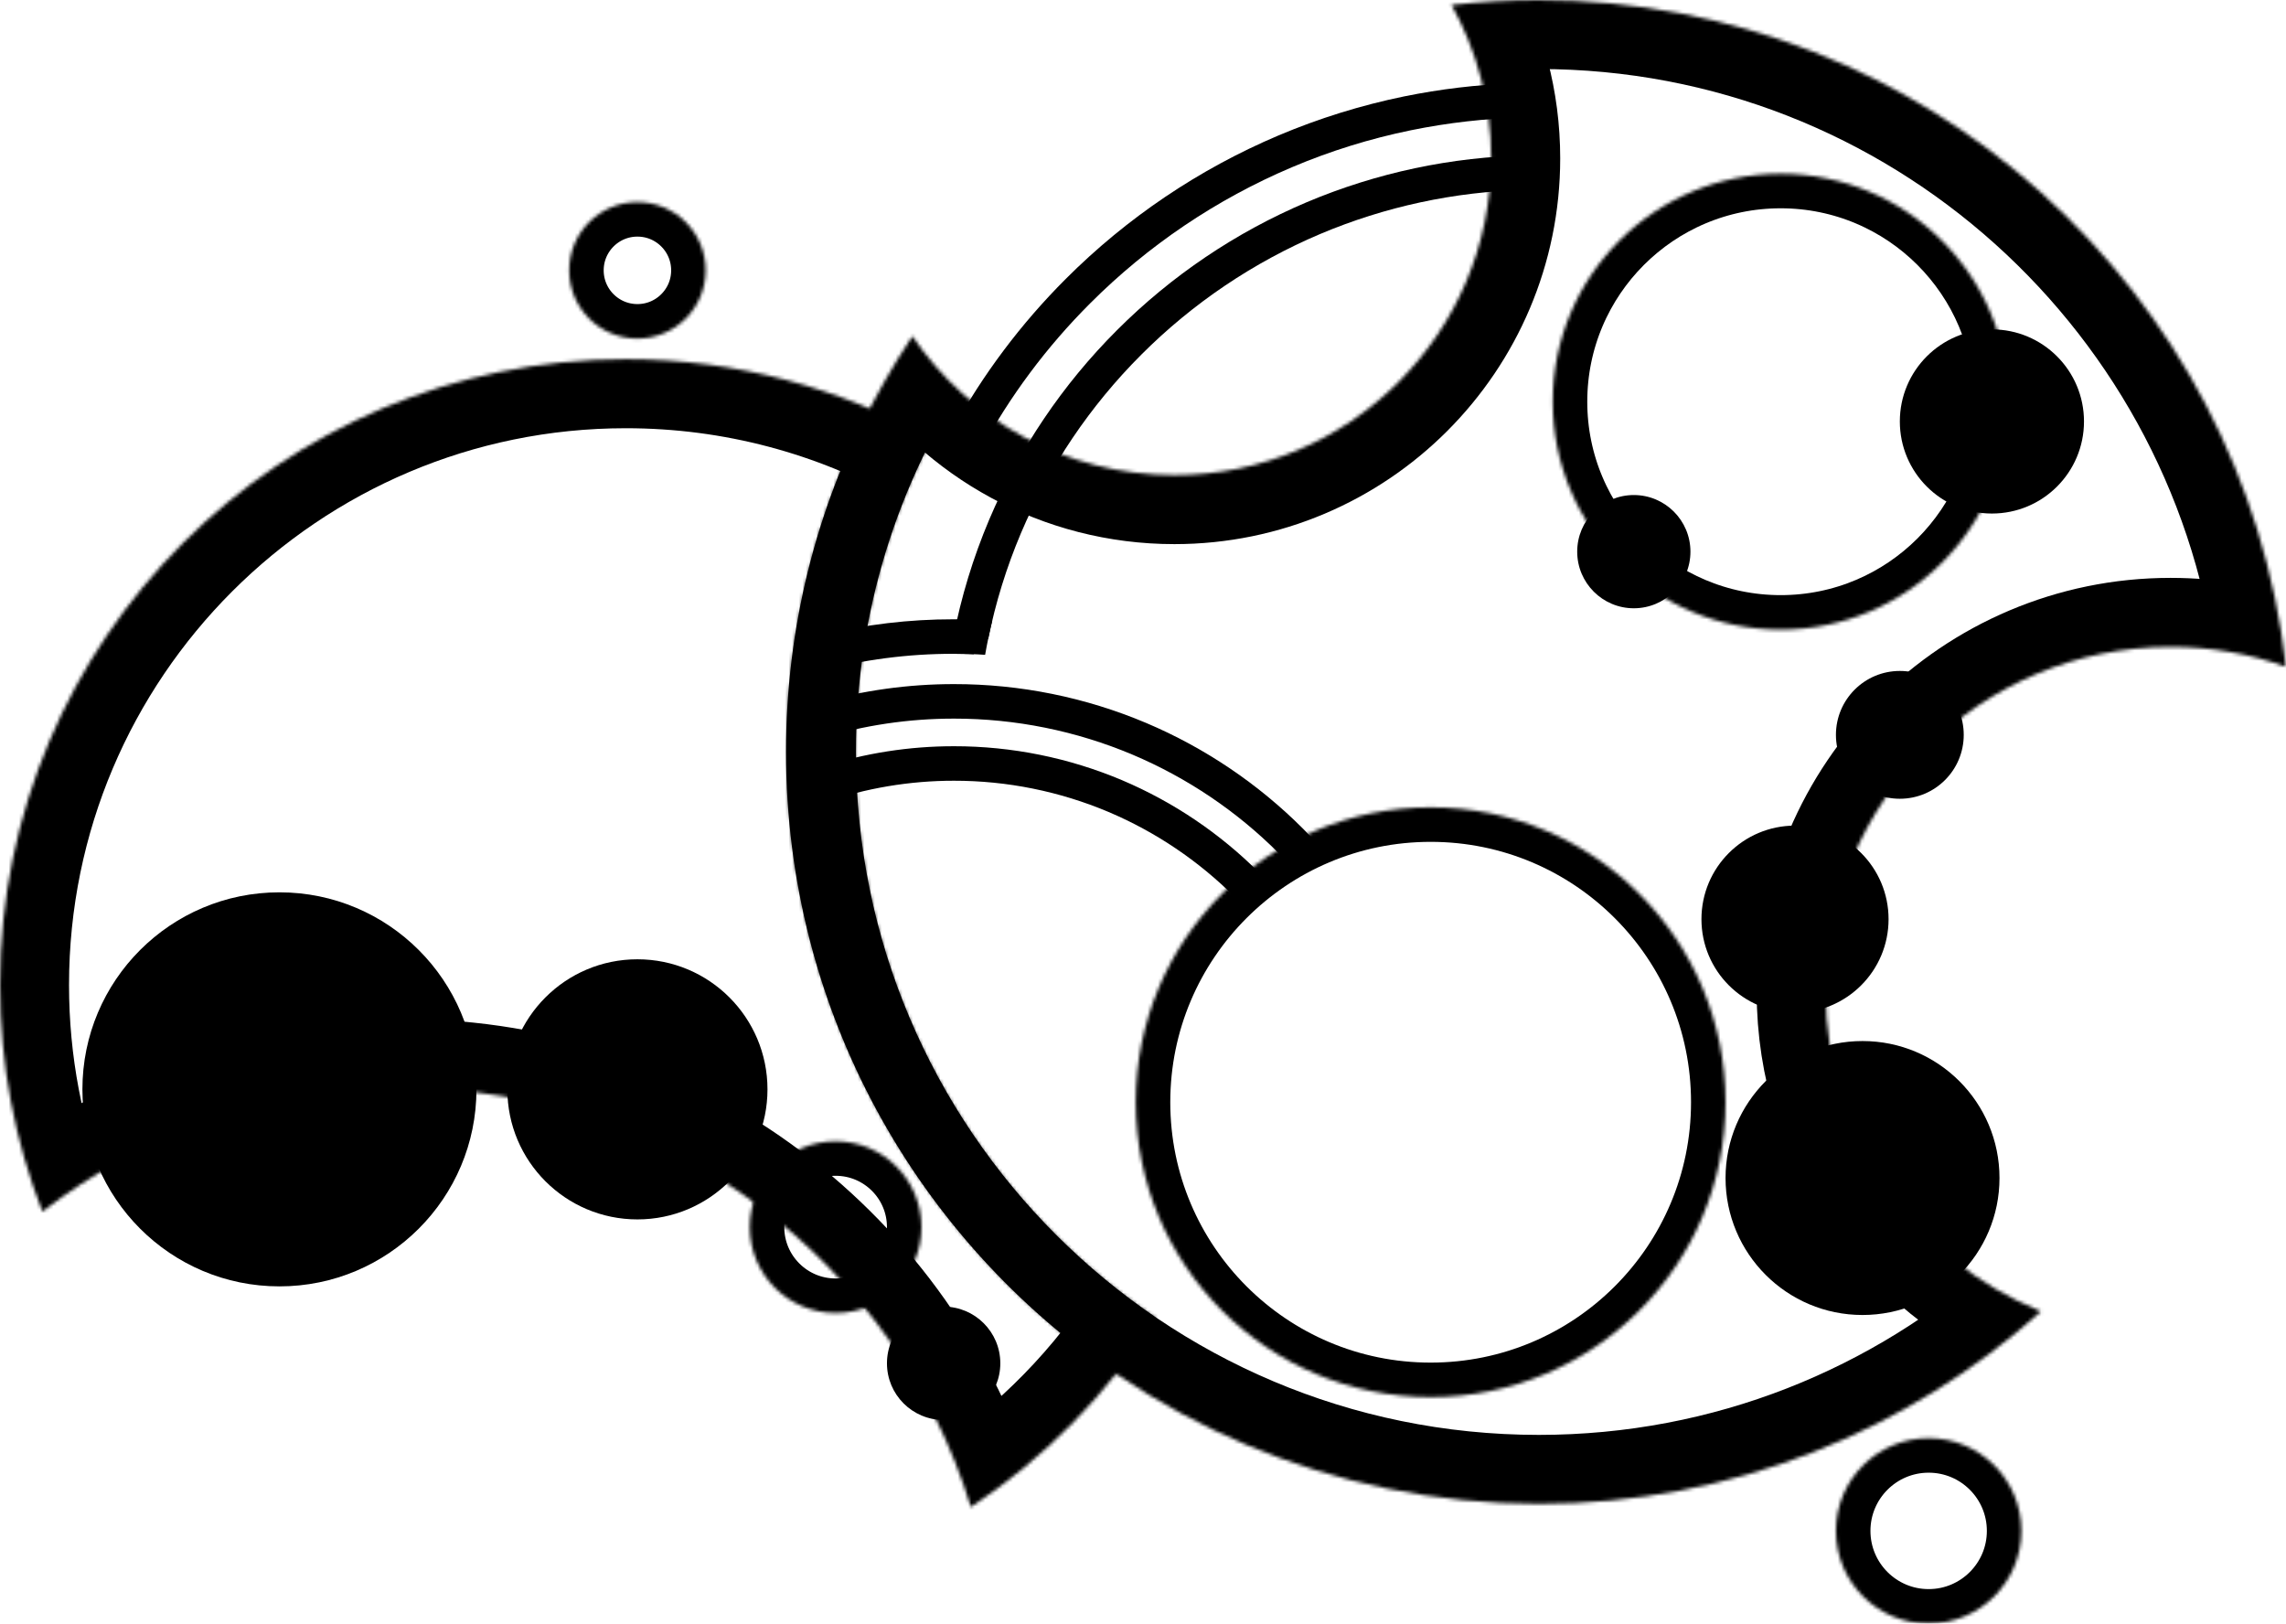 <?xml version="1.0" standalone="no"?><!-- Generator: Gravit.io --><svg xmlns="http://www.w3.org/2000/svg" xmlns:xlink="http://www.w3.org/1999/xlink" style="isolation:isolate" viewBox="0 0 662.376 470.438" width="662.376" height="470.438"><defs><clipPath id="_clipPath_TuYeSjePIV9VfLJZnNaQwypbN7mB7whB"><rect width="662.376" height="470.438"/></clipPath></defs><g clip-path="url(#_clipPath_TuYeSjePIV9VfLJZnNaQwypbN7mB7whB)"><mask id="_mask_LtjltEj941nojHAjMcE6CjjckLAHI0R1"><path d=" M 334.83 381.932 C 321.082 403.761 302.8 422.451 281.314 436.686 C 259.826 366.423 194.42 315.264 117.16 315.264 C 77.676 315.264 41.289 328.625 12.278 351.071 C 4.348 330.711 0 308.566 0 285.415 C 0 185.332 81.254 104.078 181.337 104.078 C 213.438 104.078 243.602 112.437 269.77 127.093 C 255.698 154.294 247.752 185.166 247.752 217.88 C 247.752 286.088 282.294 346.292 334.83 381.932 Z " fill-rule="evenodd" fill="white" stroke="none"/></mask><path d=" M 334.83 381.932 C 321.082 403.761 302.8 422.451 281.314 436.686 C 259.826 366.423 194.42 315.264 117.16 315.264 C 77.676 315.264 41.289 328.625 12.278 351.071 C 4.348 330.711 0 308.566 0 285.415 C 0 185.332 81.254 104.078 181.337 104.078 C 213.438 104.078 243.602 112.437 269.77 127.093 C 255.698 154.294 247.752 185.166 247.752 217.88 C 247.752 286.088 282.294 346.292 334.83 381.932 Z " fill-rule="evenodd" fill="none" mask="url(#_mask_LtjltEj941nojHAjMcE6CjjckLAHI0R1)" stroke-width="40" stroke="rgb(0,0,0)" stroke-linejoin="miter" stroke-linecap="square" stroke-miterlimit="3"/><mask id="_mask_ZorCuknRnqaYpYtH6nJ0erRwmiX4LGeX"><circle cx="184.695" cy="78.332" r="19.775" fill="white" stroke="none"/></mask><circle cx="184.695" cy="78.332" r="19.775" fill="none" mask="url(#_mask_ZorCuknRnqaYpYtH6nJ0erRwmiX4LGeX)" stroke-width="20" stroke="rgb(0,0,0)" stroke-linejoin="miter" stroke-linecap="square" stroke-miterlimit="3"/><mask id="_mask_jESjlpU2M3GD7THHvK6ItNjnQu1sUyRk"><circle cx="414.537" cy="319.369" r="85.445" fill="white" stroke="none"/></mask><circle cx="414.537" cy="319.369" r="85.445" fill="none" mask="url(#_mask_jESjlpU2M3GD7THHvK6ItNjnQu1sUyRk)" stroke-width="20" stroke="rgb(0,0,0)" stroke-linejoin="miter" stroke-linecap="square" stroke-miterlimit="3"/><mask id="_mask_VXaIRiPLcMkSSIx7gYV894KB9nKEGkbQ"><circle cx="558.833" cy="443.573" r="26.865" fill="white" stroke="none"/></mask><circle cx="558.833" cy="443.573" r="26.865" fill="none" mask="url(#_mask_VXaIRiPLcMkSSIx7gYV894KB9nKEGkbQ)" stroke-width="20" stroke="rgb(0,0,0)" stroke-linejoin="miter" stroke-linecap="square" stroke-miterlimit="3"/><mask id="_mask_D270bd1tSlRcpRIcl3V72n7VKmJT060a"><circle cx="515.958" cy="116.395" r="66.042" fill="white" stroke="none"/></mask><circle cx="515.958" cy="116.395" r="66.042" fill="none" mask="url(#_mask_D270bd1tSlRcpRIcl3V72n7VKmJT060a)" stroke-width="20" stroke="rgb(0,0,0)" stroke-linejoin="miter" stroke-linecap="square" stroke-miterlimit="3"/><circle cx="577.164" cy="122.117" r="26.68" fill="rgb(0,0,0)"/><circle cx="473.405" cy="159.842" r="16.405" fill="rgb(0,0,0)"/><mask id="_mask_jRP2BEkBULrpSkjqk2lIAhjlVvxJdFVV"><path d=" M 420.597 1.451 C 428.893 0.494 437.329 0 445.88 0 C 557.786 0 650.101 84.549 662.376 193.197 C 651.922 189.463 640.661 187.438 628.931 187.438 C 573.777 187.438 529 232.215 529 287.368 C 529 329.245 554.814 365.139 591.388 379.986 C 552.803 414.657 501.786 435.759 445.88 435.759 C 325.629 435.759 228 338.131 228 217.88 C 228 173.348 241.388 131.92 264.36 97.405 C 280.869 121.698 308.728 137.659 340.286 137.659 C 390.945 137.659 432.074 96.53 432.074 45.871 C 432.074 29.759 427.914 14.611 420.597 1.451 Z " fill-rule="evenodd" fill="white" stroke="none"/></mask><path d=" M 420.597 1.451 C 428.893 0.494 437.329 0 445.88 0 C 557.786 0 650.101 84.549 662.376 193.197 C 651.922 189.463 640.661 187.438 628.931 187.438 C 573.777 187.438 529 232.215 529 287.368 C 529 329.245 554.814 365.139 591.388 379.986 C 552.803 414.657 501.786 435.759 445.88 435.759 C 325.629 435.759 228 338.131 228 217.88 C 228 173.348 241.388 131.92 264.36 97.405 C 280.869 121.698 308.728 137.659 340.286 137.659 C 390.945 137.659 432.074 96.53 432.074 45.871 C 432.074 29.759 427.914 14.611 420.597 1.451 Z " fill-rule="evenodd" fill="none" mask="url(#_mask_jRP2BEkBULrpSkjqk2lIAhjlVvxJdFVV)" stroke-width="40" stroke="rgb(0,0,0)" stroke-linejoin="miter" stroke-linecap="square" stroke-miterlimit="3"/><circle cx="80.967" cy="315.637" r="57.088" fill="rgb(0,0,0)"/><circle cx="184.695" cy="315.637" r="37.685" fill="rgb(0,0,0)"/><mask id="_mask_HxuMPaJoB6zNjOA07tP0co2L3mZrE52K"><circle cx="242.123" cy="355.56" r="24.877" fill="white" stroke="none"/></mask><circle cx="242.123" cy="355.56" r="24.877" fill="none" mask="url(#_mask_HxuMPaJoB6zNjOA07tP0co2L3mZrE52K)" stroke-width="20" stroke="rgb(0,0,0)" stroke-linejoin="miter" stroke-linecap="square" stroke-miterlimit="3"/><circle cx="273.422" cy="395.015" r="16.422" fill="rgb(0,0,0)"/><path d=" M 237.785 213.962 C 250.286 210.145 263.309 208.21 276.43 208.218 C 294.22 208.207 311.83 211.767 328.22 218.688 C 344.03 225.388 358.4 235.078 370.53 247.228 C 371.786 248.481 373.016 249.759 374.202 251.074 L 383.141 246.046 C 381.364 244.023 379.51 242.065 377.6 240.158 C 364.56 227.098 349.11 216.677 332.11 209.478 C 314.49 202.038 295.56 198.207 276.43 198.218 C 263.146 198.211 249.953 200.055 237.229 203.67 L 237.785 213.962 L 237.785 213.962 Z " fill="rgb(0,0,0)"/><path d=" M 238.789 232.537 C 250.882 228.35 263.604 226.209 276.43 226.218 C 291.81 226.207 307.04 229.288 321.21 235.267 C 334.89 241.068 347.31 249.448 357.81 259.948 C 357.884 260.021 357.958 260.095 358.03 260.171 L 367.056 255.093 C 366.335 254.351 365.612 253.61 364.88 252.878 C 353.47 241.468 339.97 232.358 325.11 226.058 C 309.71 219.558 293.15 216.207 276.43 216.218 C 263.442 216.21 250.551 218.229 238.23 222.196 L 238.789 232.537 L 238.789 232.537 Z " fill="rgb(0,0,0)"/><path d=" M 237.451 194.49 C 250.095 191.123 263.154 189.426 276.296 189.439 C 278.255 189.437 280.213 189.473 282.165 189.569 L 283.637 179.631 C 281.196 179.49 278.747 179.437 276.296 179.439 C 263.503 179.427 250.787 180.935 238.415 183.929 L 237.451 194.49 L 237.451 194.49 Z " fill="rgb(0,0,0)"/><circle cx="539.671" cy="341.329" r="39.689" fill="rgb(0,0,0)"/><circle cx="520.109" cy="266.329" r="27.109" fill="rgb(0,0,0)"/><circle cx="550.484" cy="212.922" r="18.516" fill="rgb(0,0,0)"/><path d=" M 284.109 130.52 C 292.547 114.86 303.254 100.499 315.88 87.888 C 332.65 71.098 352.5 57.718 374.34 48.458 C 385.45 43.748 397.01 40.158 408.84 37.738 C 419.556 35.549 430.441 34.318 441.367 34.035 L 438.602 24.158 C 427.926 24.531 417.302 25.802 406.83 27.938 C 394.36 30.498 382.17 34.288 370.44 39.248 C 347.41 49.008 326.49 63.118 308.81 80.808 C 295.85 93.76 284.812 108.456 276.027 124.458 L 284.109 130.52 L 284.109 130.52 Z " fill="rgb(0,0,0)"/><path d=" M 445.88 401.758 M 445.88 411.758 M 445.88 411.758 M 445.88 411.758 M 445.88 411.758 M 445.88 401.758" fill-rule="evenodd" fill="rgb(0,0,0)"/><path d=" M 441.889 55.027 C 421.481 55.526 401.334 59.855 382.51 67.808 C 363.16 76.008 345.58 87.868 330.73 102.728 C 315.86 117.578 304.01 135.158 295.81 154.508 C 291.633 164.396 288.455 174.649 286.342 185.12 L 276.241 184.639 C 278.486 172.995 281.963 161.593 286.6 150.618 C 295.3 130.078 307.88 111.418 323.66 95.658 C 339.42 79.888 358.08 67.298 378.61 58.598 C 398.89 50.034 420.604 45.426 442.593 45.022 L 441.889 55.027 L 441.889 55.027 Z " fill="rgb(0,0,0)"/><path d=" M 275.347 189.441 C 275.708 189.438 276.069 189.437 276.43 189.438 C 279.442 189.435 282.449 189.521 285.445 189.731 C 286.022 186.408 286.708 183.105 287.512 179.829 C 284.129 179.58 280.734 179.455 277.333 179.443 C 276.572 182.755 275.909 186.089 275.347 189.441 Z " fill="rgb(0,0,0)"/></g></svg>
